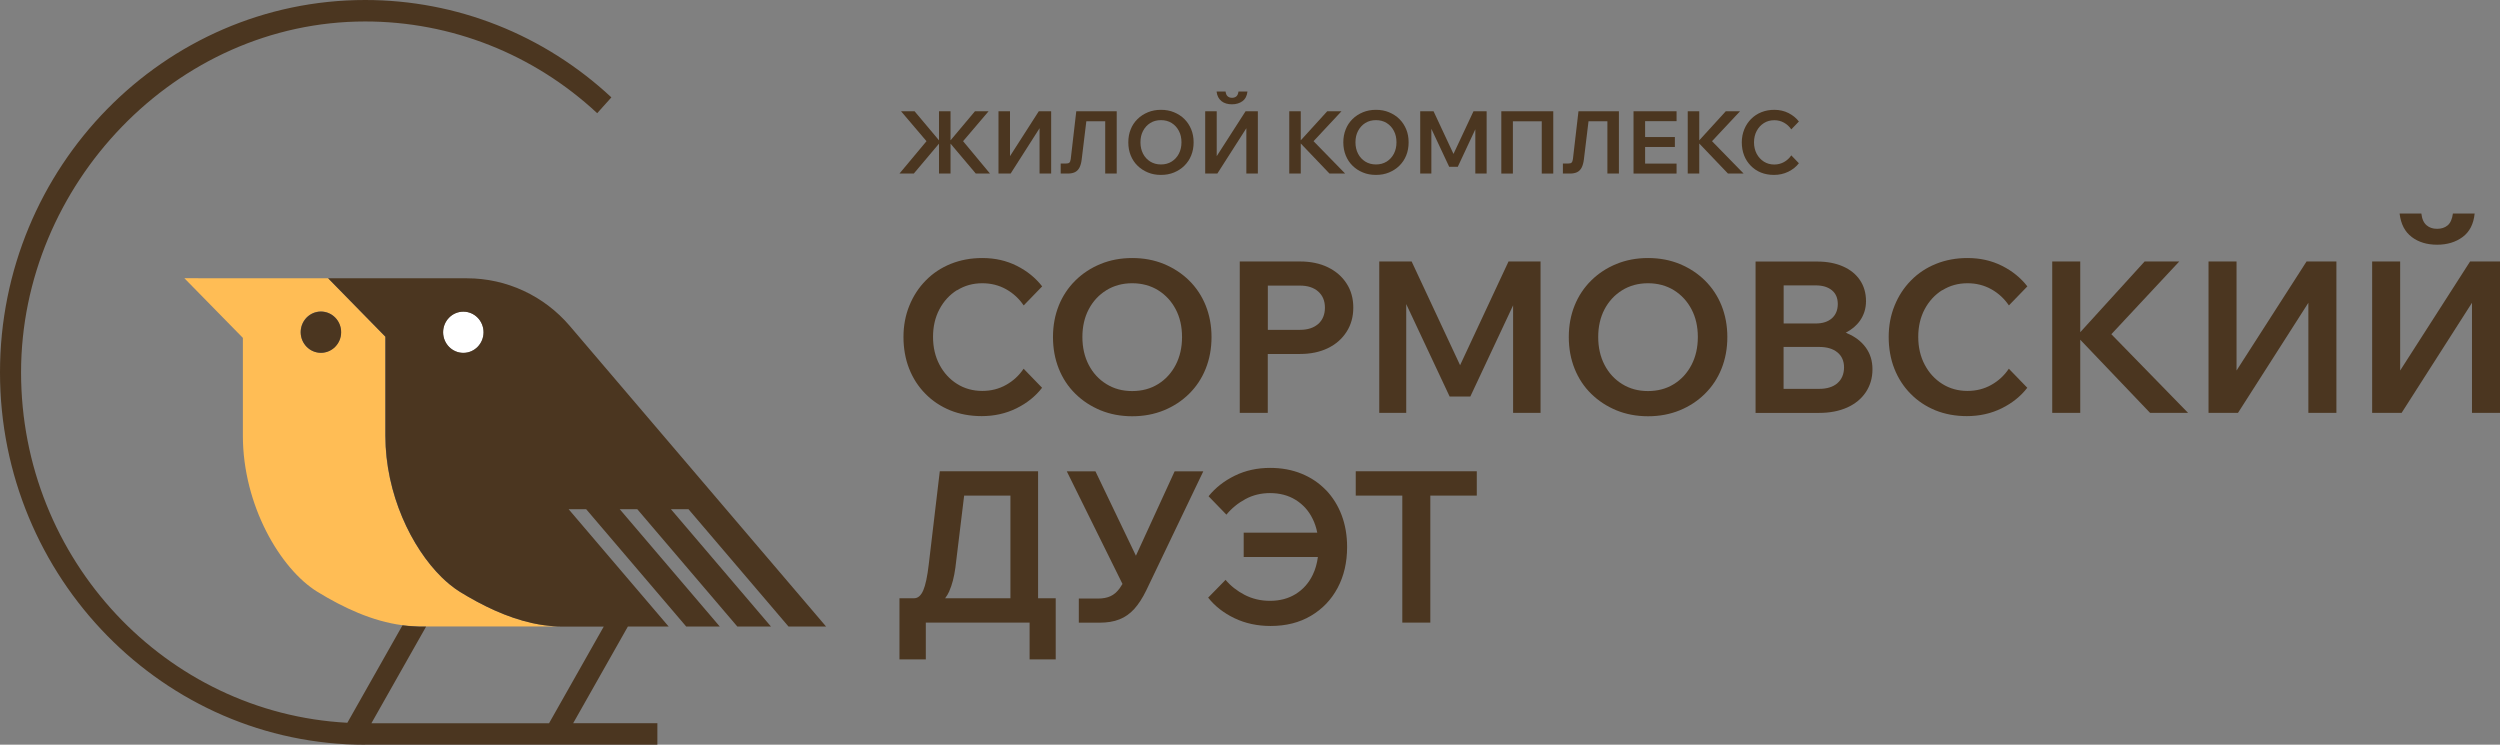 <svg width="141" height="42" viewBox="0 0 141 42" fill="none" xmlns="http://www.w3.org/2000/svg">
<rect x="0" y="0" width="141" height="42" fill="#808080" stroke="none"/>
<g clip-path="url(#clip0_104_3965)">
<path d="M30.692 35.26C30.466 35.228 30.236 35.192 30.011 35.139C28.573 34.824 27.187 34.15 25.931 33.375C25.741 33.258 25.551 33.116 25.361 32.963C25.207 32.838 25.056 32.704 24.906 32.555C23.207 30.891 21.73 27.851 21.73 24.572V18.987L18.502 15.696C18.439 15.696 10.399 15.692 10.399 15.692L13.698 19.056V24.572C13.698 28.501 15.813 32.09 17.896 33.375C19.358 34.271 20.993 35.038 22.684 35.26C22.902 35.289 23.12 35.305 23.337 35.317C23.44 35.321 23.543 35.333 23.646 35.333H31.674C31.341 35.333 31.012 35.301 30.684 35.256M18.094 19.892C17.465 19.892 16.954 19.371 16.954 18.729C16.954 18.087 17.465 17.566 18.094 17.566C18.724 17.566 19.235 18.087 19.235 18.729C19.235 19.371 18.724 19.892 18.094 19.892Z" fill="#FFBD55"/>
<path d="M18.102 19.9C18.732 19.9 19.242 19.379 19.242 18.737C19.242 18.095 18.732 17.574 18.102 17.574C17.472 17.574 16.961 18.095 16.961 18.737C16.961 19.379 17.472 19.9 18.102 19.9Z" fill="#4B3620"/>
<path d="M26.13 19.9C26.759 19.9 27.27 19.379 27.27 18.737C27.27 18.095 26.759 17.574 26.13 17.574C25.5 17.574 24.989 18.095 24.989 18.737C24.989 19.379 25.5 19.9 26.13 19.9Z" fill="white"/>
<path d="M20.597 42H37.076V40.789H32.327L35.412 35.337H37.713L32.07 28.719H33.06L38.703 35.337H40.596L34.953 28.719H35.943L41.586 35.337H43.483L37.84 28.719H38.83L44.473 35.337H46.592L32.141 18.389C30.684 16.677 28.565 15.696 26.343 15.696H18.51L21.738 18.991V24.576C21.738 27.855 23.215 30.895 24.914 32.559C25.064 32.704 25.215 32.842 25.369 32.967C25.559 33.12 25.749 33.262 25.939 33.379C27.195 34.15 28.581 34.824 30.018 35.143C30.244 35.192 30.47 35.232 30.7 35.264C31.028 35.309 31.357 35.341 31.69 35.341H34.05L30.965 40.793H20.946L24.031 35.341H23.662C23.559 35.341 23.456 35.329 23.354 35.325C23.136 35.317 22.918 35.297 22.7 35.269L19.591 40.764C9.35 40.223 1.188 31.566 1.188 21.002C1.188 10.438 9.893 1.211 20.597 1.211C25.452 1.211 30.098 3.049 33.682 6.384L34.482 5.492C30.68 1.95 25.749 0 20.597 0C9.239 0 0 9.421 0 21.002C0 32.583 9.239 42.004 20.597 42.004M26.134 17.578C26.763 17.578 27.274 18.099 27.274 18.741C27.274 19.383 26.763 19.904 26.134 19.904C25.504 19.904 24.993 19.383 24.993 18.741C24.993 18.099 25.504 17.578 26.134 17.578Z" fill="#4B3620"/>
<path d="M74.781 27.64C74.397 27.241 73.941 26.934 73.407 26.716C72.872 26.498 72.282 26.389 71.633 26.389C70.908 26.389 70.243 26.534 69.641 26.829C69.039 27.124 68.548 27.511 68.163 27.988L69.169 29.026C69.466 28.666 69.823 28.375 70.243 28.149C70.658 27.923 71.122 27.81 71.629 27.81C72.183 27.81 72.666 27.939 73.082 28.198C73.494 28.456 73.815 28.811 74.036 29.268C74.155 29.506 74.238 29.765 74.294 30.043H70.144V31.416H74.329C74.278 31.784 74.187 32.119 74.036 32.426C73.815 32.882 73.498 33.241 73.082 33.5C72.67 33.758 72.183 33.887 71.629 33.887C71.106 33.887 70.631 33.774 70.199 33.552C69.771 33.33 69.411 33.047 69.122 32.704L68.14 33.706C68.516 34.182 69.007 34.57 69.621 34.865C70.235 35.159 70.916 35.305 71.664 35.305C72.531 35.305 73.288 35.115 73.937 34.731C74.587 34.348 75.086 33.823 75.442 33.157C75.799 32.486 75.977 31.719 75.977 30.851C75.977 30.197 75.874 29.599 75.668 29.054C75.462 28.509 75.165 28.036 74.785 27.64H74.781Z" fill="#4B3620"/>
<path d="M68.001 17.23C67.783 16.689 67.471 16.221 67.067 15.821C66.659 15.421 66.187 15.114 65.645 14.888C65.102 14.666 64.508 14.553 63.859 14.553C63.209 14.553 62.615 14.666 62.073 14.888C61.53 15.111 61.055 15.421 60.651 15.821C60.247 16.221 59.934 16.689 59.716 17.23C59.499 17.772 59.388 18.365 59.388 19.011C59.388 19.657 59.499 20.251 59.716 20.796C59.934 21.341 60.247 21.814 60.651 22.209C61.055 22.609 61.53 22.916 62.073 23.142C62.615 23.364 63.209 23.477 63.859 23.477C64.508 23.477 65.102 23.364 65.645 23.142C66.187 22.92 66.663 22.609 67.067 22.209C67.471 21.81 67.783 21.341 68.001 20.796C68.219 20.251 68.33 19.657 68.33 19.011C68.33 18.365 68.219 17.776 68.001 17.23ZM66.31 20.578C66.073 21.034 65.744 21.398 65.32 21.66C64.9 21.923 64.409 22.056 63.855 22.056C63.3 22.056 62.821 21.923 62.398 21.66C61.974 21.398 61.641 21.038 61.404 20.578C61.166 20.122 61.047 19.597 61.047 19.007C61.047 18.418 61.166 17.897 61.404 17.445C61.641 16.992 61.974 16.633 62.398 16.37C62.821 16.108 63.308 15.975 63.855 15.975C64.401 15.975 64.896 16.108 65.32 16.37C65.74 16.633 66.073 16.992 66.31 17.445C66.548 17.897 66.667 18.418 66.667 19.007C66.667 19.597 66.548 20.118 66.31 20.578Z" fill="#4B3620"/>
<path d="M74.892 15.074C74.445 14.856 73.918 14.747 73.316 14.747H69.922V23.284H71.502V19.964H73.316C73.918 19.964 74.441 19.855 74.892 19.637C75.34 19.419 75.692 19.112 75.945 18.716C76.199 18.321 76.326 17.869 76.326 17.348C76.326 16.827 76.199 16.378 75.945 15.987C75.692 15.595 75.34 15.292 74.892 15.074ZM74.349 18.268C74.1 18.49 73.755 18.603 73.32 18.603H71.506V16.108H73.32C73.755 16.108 74.1 16.221 74.349 16.443C74.599 16.665 74.726 16.968 74.726 17.352C74.726 17.735 74.599 18.046 74.349 18.272V18.268Z" fill="#4B3620"/>
<path d="M53.982 16.37C54.398 16.108 54.873 15.975 55.403 15.975C55.895 15.975 56.342 16.088 56.746 16.314C57.15 16.54 57.478 16.847 57.736 17.226L58.778 16.152C58.409 15.676 57.934 15.288 57.348 14.993C56.762 14.699 56.116 14.553 55.403 14.553C54.762 14.553 54.172 14.662 53.629 14.88C53.087 15.098 52.615 15.409 52.219 15.813C51.819 16.217 51.511 16.689 51.289 17.235C51.067 17.78 50.956 18.369 50.956 19.007C50.956 19.645 51.063 20.255 51.277 20.796C51.491 21.337 51.796 21.81 52.192 22.209C52.588 22.613 53.051 22.92 53.59 23.142C54.128 23.36 54.722 23.469 55.368 23.469C56.077 23.469 56.73 23.324 57.328 23.029C57.926 22.734 58.405 22.347 58.773 21.87L57.732 20.796C57.475 21.18 57.146 21.483 56.742 21.709C56.338 21.935 55.895 22.048 55.399 22.048C54.869 22.048 54.394 21.915 53.978 21.652C53.562 21.39 53.229 21.03 52.988 20.57C52.746 20.114 52.623 19.589 52.623 18.999C52.623 18.41 52.746 17.889 52.988 17.436C53.229 16.984 53.558 16.625 53.978 16.362L53.982 16.37Z" fill="#4B3620"/>
<path d="M58.552 26.579H53.004L52.382 31.832C52.303 32.511 52.2 32.995 52.073 33.294C51.942 33.593 51.772 33.742 51.55 33.742H50.73V37.191H52.216V35.115H58.069V37.191H59.542V33.742H58.548V26.579H58.552ZM53.542 33.334C53.697 32.983 53.812 32.547 53.883 32.022L54.378 27.952H56.988V33.742H53.305C53.396 33.621 53.479 33.488 53.546 33.334H53.542Z" fill="#4B3620"/>
<path d="M64.068 31.347L61.783 26.582H60.167L63.308 32.934C63.252 33.027 63.197 33.112 63.146 33.185C62.995 33.391 62.821 33.54 62.631 33.625C62.441 33.714 62.207 33.758 61.934 33.758H60.845V35.119H62.017C62.445 35.119 62.821 35.058 63.134 34.933C63.45 34.808 63.728 34.614 63.969 34.348C64.211 34.081 64.437 33.734 64.647 33.302L67.866 26.582H66.25L64.064 31.347H64.068Z" fill="#4B3620"/>
<path d="M136.018 13.366C136.406 13.657 136.881 13.802 137.452 13.802C138.022 13.802 138.501 13.657 138.893 13.366C139.285 13.075 139.511 12.635 139.57 12.045H138.343C138.303 12.356 138.204 12.578 138.05 12.708C137.895 12.841 137.693 12.905 137.452 12.905C137.21 12.905 137.02 12.841 136.862 12.708C136.703 12.574 136.6 12.356 136.565 12.045H135.337C135.408 12.635 135.634 13.075 136.022 13.366H136.018Z" fill="#4B3620"/>
<path d="M104.174 18.789C104.15 18.781 104.122 18.773 104.099 18.765C104.435 18.591 104.708 18.365 104.903 18.086C105.128 17.763 105.243 17.396 105.243 16.984C105.243 16.532 105.128 16.136 104.903 15.801C104.677 15.466 104.356 15.207 103.944 15.026C103.532 14.844 103.045 14.751 102.491 14.751H99.014V23.288H102.598C103.2 23.288 103.726 23.186 104.178 22.985C104.629 22.783 104.982 22.492 105.231 22.12C105.481 21.745 105.607 21.317 105.607 20.832C105.607 20.348 105.481 19.944 105.227 19.597C104.974 19.249 104.621 18.983 104.174 18.797V18.789ZM102.412 16.096C102.796 16.096 103.097 16.189 103.318 16.37C103.54 16.552 103.651 16.81 103.651 17.146C103.651 17.481 103.54 17.755 103.318 17.953C103.097 18.147 102.792 18.244 102.412 18.244H100.598V16.096H102.412ZM103.627 21.616C103.378 21.826 103.037 21.931 102.61 21.931H100.594V19.568H102.61C103.037 19.568 103.378 19.669 103.627 19.871C103.877 20.073 104.004 20.36 104.004 20.723C104.004 21.087 103.877 21.402 103.627 21.612V21.616Z" fill="#4B3620"/>
<path d="M109.548 16.37C109.963 16.108 110.439 15.975 110.969 15.975C111.46 15.975 111.908 16.088 112.312 16.314C112.716 16.54 113.044 16.847 113.302 17.226L114.343 16.152C113.975 15.676 113.5 15.288 112.914 14.993C112.328 14.699 111.682 14.553 110.969 14.553C110.328 14.553 109.738 14.662 109.195 14.88C108.653 15.098 108.181 15.409 107.785 15.813C107.385 16.217 107.076 16.689 106.855 17.235C106.633 17.78 106.522 18.369 106.522 19.007C106.522 19.645 106.629 20.255 106.843 20.796C107.057 21.337 107.362 21.81 107.758 22.209C108.154 22.613 108.617 22.92 109.156 23.142C109.694 23.36 110.288 23.469 110.934 23.469C111.643 23.469 112.296 23.324 112.894 23.029C113.492 22.734 113.971 22.347 114.339 21.87L113.298 20.796C113.041 21.18 112.712 21.483 112.308 21.709C111.904 21.935 111.46 22.048 110.965 22.048C110.435 22.048 109.959 21.915 109.544 21.652C109.128 21.39 108.795 21.03 108.554 20.57C108.312 20.114 108.189 19.589 108.189 18.999C108.189 18.41 108.312 17.889 108.554 17.436C108.795 16.984 109.124 16.625 109.544 16.362L109.548 16.37Z" fill="#4B3620"/>
<path d="M126.141 20.897V14.747H124.561V23.284H126.224L130.192 17.077V23.284H131.773V14.747H130.09L126.141 20.897Z" fill="#4B3620"/>
<path d="M76.464 27.952H79.09V35.115H80.67V27.952H83.291V26.579H76.464V27.952Z" fill="#4B3620"/>
<path d="M122.91 14.747H120.957L117.326 18.737V14.747H115.746V23.284H117.326V19.161L121.262 23.284H123.405L119.08 18.85L122.91 14.747Z" fill="#4B3620"/>
<path d="M96.158 15.821C95.754 15.421 95.279 15.114 94.737 14.888C94.194 14.666 93.6 14.553 92.951 14.553C92.301 14.553 91.707 14.666 91.165 14.888C90.622 15.111 90.147 15.421 89.743 15.821C89.339 16.221 89.026 16.689 88.808 17.23C88.59 17.772 88.48 18.365 88.48 19.011C88.48 19.657 88.59 20.251 88.808 20.796C89.026 21.341 89.339 21.814 89.743 22.209C90.151 22.609 90.622 22.916 91.165 23.142C91.707 23.364 92.301 23.477 92.951 23.477C93.6 23.477 94.194 23.364 94.737 23.142C95.279 22.92 95.754 22.609 96.158 22.209C96.562 21.81 96.875 21.341 97.093 20.796C97.311 20.251 97.422 19.657 97.422 19.011C97.422 18.365 97.311 17.776 97.093 17.23C96.875 16.689 96.562 16.221 96.158 15.821ZM95.402 20.578C95.164 21.034 94.836 21.398 94.412 21.66C93.992 21.923 93.501 22.056 92.947 22.056C92.392 22.056 91.913 21.923 91.489 21.66C91.066 21.398 90.733 21.038 90.495 20.578C90.258 20.122 90.139 19.597 90.139 19.007C90.139 18.418 90.258 17.897 90.495 17.445C90.733 16.992 91.066 16.633 91.489 16.37C91.913 16.108 92.4 15.975 92.947 15.975C93.493 15.975 93.988 16.108 94.412 16.37C94.832 16.633 95.164 16.992 95.402 17.445C95.64 17.897 95.758 18.418 95.758 19.007C95.758 19.597 95.64 20.118 95.402 20.578Z" fill="#4B3620"/>
<path d="M139.313 14.747L135.369 20.897V14.747H133.789V23.284H135.452L139.42 17.077V23.284H141V14.747H139.313Z" fill="#4B3620"/>
<path d="M82.349 20.598L79.616 14.747H77.79V23.284H79.311V17.15L81.759 22.363H82.927L85.339 17.222V23.284H86.887V14.747H85.081L82.349 20.598Z" fill="#4B3620"/>
<path d="M68.892 5.706C69.05 5.827 69.248 5.883 69.482 5.883C69.716 5.883 69.914 5.823 70.076 5.706C70.238 5.585 70.329 5.407 70.357 5.161H69.85C69.835 5.29 69.795 5.379 69.731 5.435C69.668 5.488 69.585 5.516 69.486 5.516C69.387 5.516 69.308 5.488 69.244 5.435C69.177 5.383 69.138 5.29 69.122 5.161H68.615C68.642 5.403 68.737 5.585 68.896 5.706H68.892Z" fill="#4B3620"/>
<path d="M73.363 8.093L74.983 9.789H75.866L74.084 7.963L75.66 6.275H74.856L73.363 7.915V6.275H72.714V9.789H73.363V8.093Z" fill="#4B3620"/>
<path d="M70.294 7.232V9.789H70.943V6.275H70.25L68.623 8.807V6.275H67.973V9.789H68.658L70.294 7.232Z" fill="#4B3620"/>
<path d="M80.729 7.265L81.735 9.409H82.218L83.208 7.293V9.789H83.846V6.275H83.105L81.977 8.682L80.852 6.275H80.1V9.789H80.729V7.265Z" fill="#4B3620"/>
<path d="M76.282 9.344C76.448 9.51 76.642 9.635 76.868 9.728C77.09 9.821 77.335 9.865 77.605 9.865C77.874 9.865 78.116 9.821 78.341 9.728C78.563 9.635 78.761 9.51 78.927 9.344C79.094 9.178 79.224 8.985 79.312 8.763C79.403 8.536 79.446 8.294 79.446 8.028C79.446 7.761 79.403 7.519 79.312 7.297C79.221 7.075 79.094 6.881 78.927 6.715C78.761 6.55 78.567 6.425 78.341 6.332C78.12 6.239 77.874 6.194 77.605 6.194C77.335 6.194 77.094 6.239 76.868 6.332C76.646 6.425 76.448 6.55 76.282 6.715C76.116 6.881 75.985 7.071 75.898 7.297C75.807 7.519 75.763 7.765 75.763 8.028C75.763 8.29 75.807 8.536 75.898 8.763C75.989 8.989 76.116 9.183 76.282 9.344ZM76.595 7.382C76.694 7.196 76.829 7.046 77.003 6.937C77.177 6.828 77.379 6.776 77.605 6.776C77.83 6.776 78.032 6.828 78.207 6.937C78.381 7.046 78.516 7.192 78.615 7.382C78.714 7.567 78.761 7.781 78.761 8.024C78.761 8.266 78.714 8.48 78.615 8.67C78.516 8.859 78.381 9.005 78.207 9.114C78.032 9.223 77.83 9.275 77.605 9.275C77.379 9.275 77.181 9.223 77.003 9.114C76.829 9.005 76.69 8.855 76.595 8.67C76.496 8.48 76.448 8.266 76.448 8.024C76.448 7.781 76.496 7.567 76.595 7.382Z" fill="#4B3620"/>
<path d="M94.558 9.227H92.784V8.29H94.463V7.729H92.784V6.833H94.558V6.275H92.131V9.789H94.558V9.227Z" fill="#4B3620"/>
<path d="M60.631 9.708C60.738 9.655 60.821 9.566 60.881 9.453C60.94 9.336 60.984 9.187 61.007 8.997L61.269 6.841H62.334V9.789H62.983V6.275H60.702L60.39 8.969C60.378 9.066 60.35 9.134 60.314 9.171C60.275 9.207 60.211 9.223 60.12 9.223H59.823V9.789H60.227C60.39 9.789 60.524 9.76 60.631 9.708Z" fill="#4B3620"/>
<path d="M88.954 9.708C89.061 9.655 89.144 9.566 89.204 9.453C89.263 9.336 89.307 9.187 89.331 8.997L89.592 6.841H90.657V9.789H91.307V6.275H89.026L88.713 8.969C88.701 9.066 88.673 9.134 88.638 9.171C88.598 9.207 88.535 9.223 88.444 9.223H88.147V9.789H88.55C88.713 9.789 88.847 9.76 88.954 9.708Z" fill="#4B3620"/>
<path d="M98.138 6.275H97.334L95.838 7.915V6.275H95.188V9.789H95.838V8.093L97.457 9.789H98.34L96.558 7.963L98.138 6.275Z" fill="#4B3620"/>
<path d="M64.156 9.344C64.322 9.51 64.52 9.635 64.742 9.728C64.963 9.821 65.209 9.865 65.478 9.865C65.748 9.865 65.989 9.821 66.215 9.728C66.437 9.635 66.635 9.51 66.801 9.344C66.967 9.178 67.098 8.985 67.185 8.763C67.276 8.536 67.32 8.294 67.32 8.028C67.32 7.761 67.276 7.519 67.185 7.297C67.094 7.075 66.967 6.881 66.801 6.715C66.635 6.55 66.441 6.425 66.215 6.332C65.993 6.239 65.748 6.194 65.478 6.194C65.209 6.194 64.967 6.239 64.742 6.332C64.52 6.425 64.322 6.55 64.156 6.715C63.989 6.881 63.858 7.071 63.771 7.297C63.68 7.519 63.637 7.765 63.637 8.028C63.637 8.29 63.68 8.536 63.771 8.763C63.862 8.989 63.989 9.183 64.156 9.344ZM64.468 7.382C64.567 7.196 64.702 7.046 64.876 6.937C65.05 6.828 65.252 6.776 65.478 6.776C65.704 6.776 65.906 6.828 66.08 6.937C66.254 7.046 66.389 7.192 66.488 7.382C66.587 7.567 66.635 7.781 66.635 8.024C66.635 8.266 66.587 8.48 66.488 8.67C66.389 8.859 66.254 9.005 66.08 9.114C65.906 9.223 65.704 9.275 65.478 9.275C65.252 9.275 65.055 9.223 64.876 9.114C64.702 9.005 64.563 8.855 64.468 8.67C64.369 8.48 64.322 8.266 64.322 8.024C64.322 7.781 64.369 7.567 64.468 7.382Z" fill="#4B3620"/>
<path d="M84.674 9.789H85.327V6.841H86.955V9.789H87.604V6.275H84.674V9.789Z" fill="#4B3620"/>
<path d="M58.631 7.232V9.789H59.285V6.275H58.588L56.964 8.807V6.275H56.315V9.789H57L58.631 7.232Z" fill="#4B3620"/>
<path d="M51.538 9.789L52.96 8.101V9.789H53.61V8.101L55.035 9.789H55.835L54.318 7.963L55.756 6.275H54.988L53.61 7.915V6.275H52.96V7.915L51.582 6.275H50.818L52.255 7.963L50.73 9.789H51.538Z" fill="#4B3620"/>
<path d="M100.055 9.865C100.348 9.865 100.617 9.804 100.863 9.683C101.108 9.562 101.306 9.405 101.457 9.207L101.029 8.763C100.922 8.92 100.788 9.045 100.621 9.138C100.455 9.231 100.273 9.279 100.071 9.279C99.853 9.279 99.659 9.227 99.485 9.118C99.314 9.009 99.176 8.859 99.077 8.674C98.978 8.484 98.926 8.27 98.926 8.028C98.926 7.785 98.978 7.571 99.077 7.386C99.176 7.2 99.311 7.05 99.485 6.941C99.655 6.832 99.853 6.78 100.071 6.78C100.273 6.78 100.459 6.828 100.621 6.921C100.788 7.014 100.922 7.139 101.029 7.297L101.457 6.853C101.306 6.655 101.108 6.497 100.871 6.376C100.629 6.255 100.364 6.194 100.071 6.194C99.806 6.194 99.564 6.239 99.342 6.328C99.12 6.416 98.926 6.546 98.76 6.711C98.598 6.877 98.467 7.071 98.376 7.297C98.285 7.523 98.237 7.765 98.237 8.028C98.237 8.29 98.281 8.54 98.368 8.767C98.455 8.989 98.582 9.183 98.744 9.348C98.907 9.514 99.097 9.643 99.318 9.732C99.54 9.821 99.786 9.865 100.051 9.865H100.055Z" fill="#4B3620"/>
</g>
<defs>
<clipPath id="clip0_104_3965">
<rect width="141" height="42" fill="white"/>
</clipPath>
</defs>
</svg>
